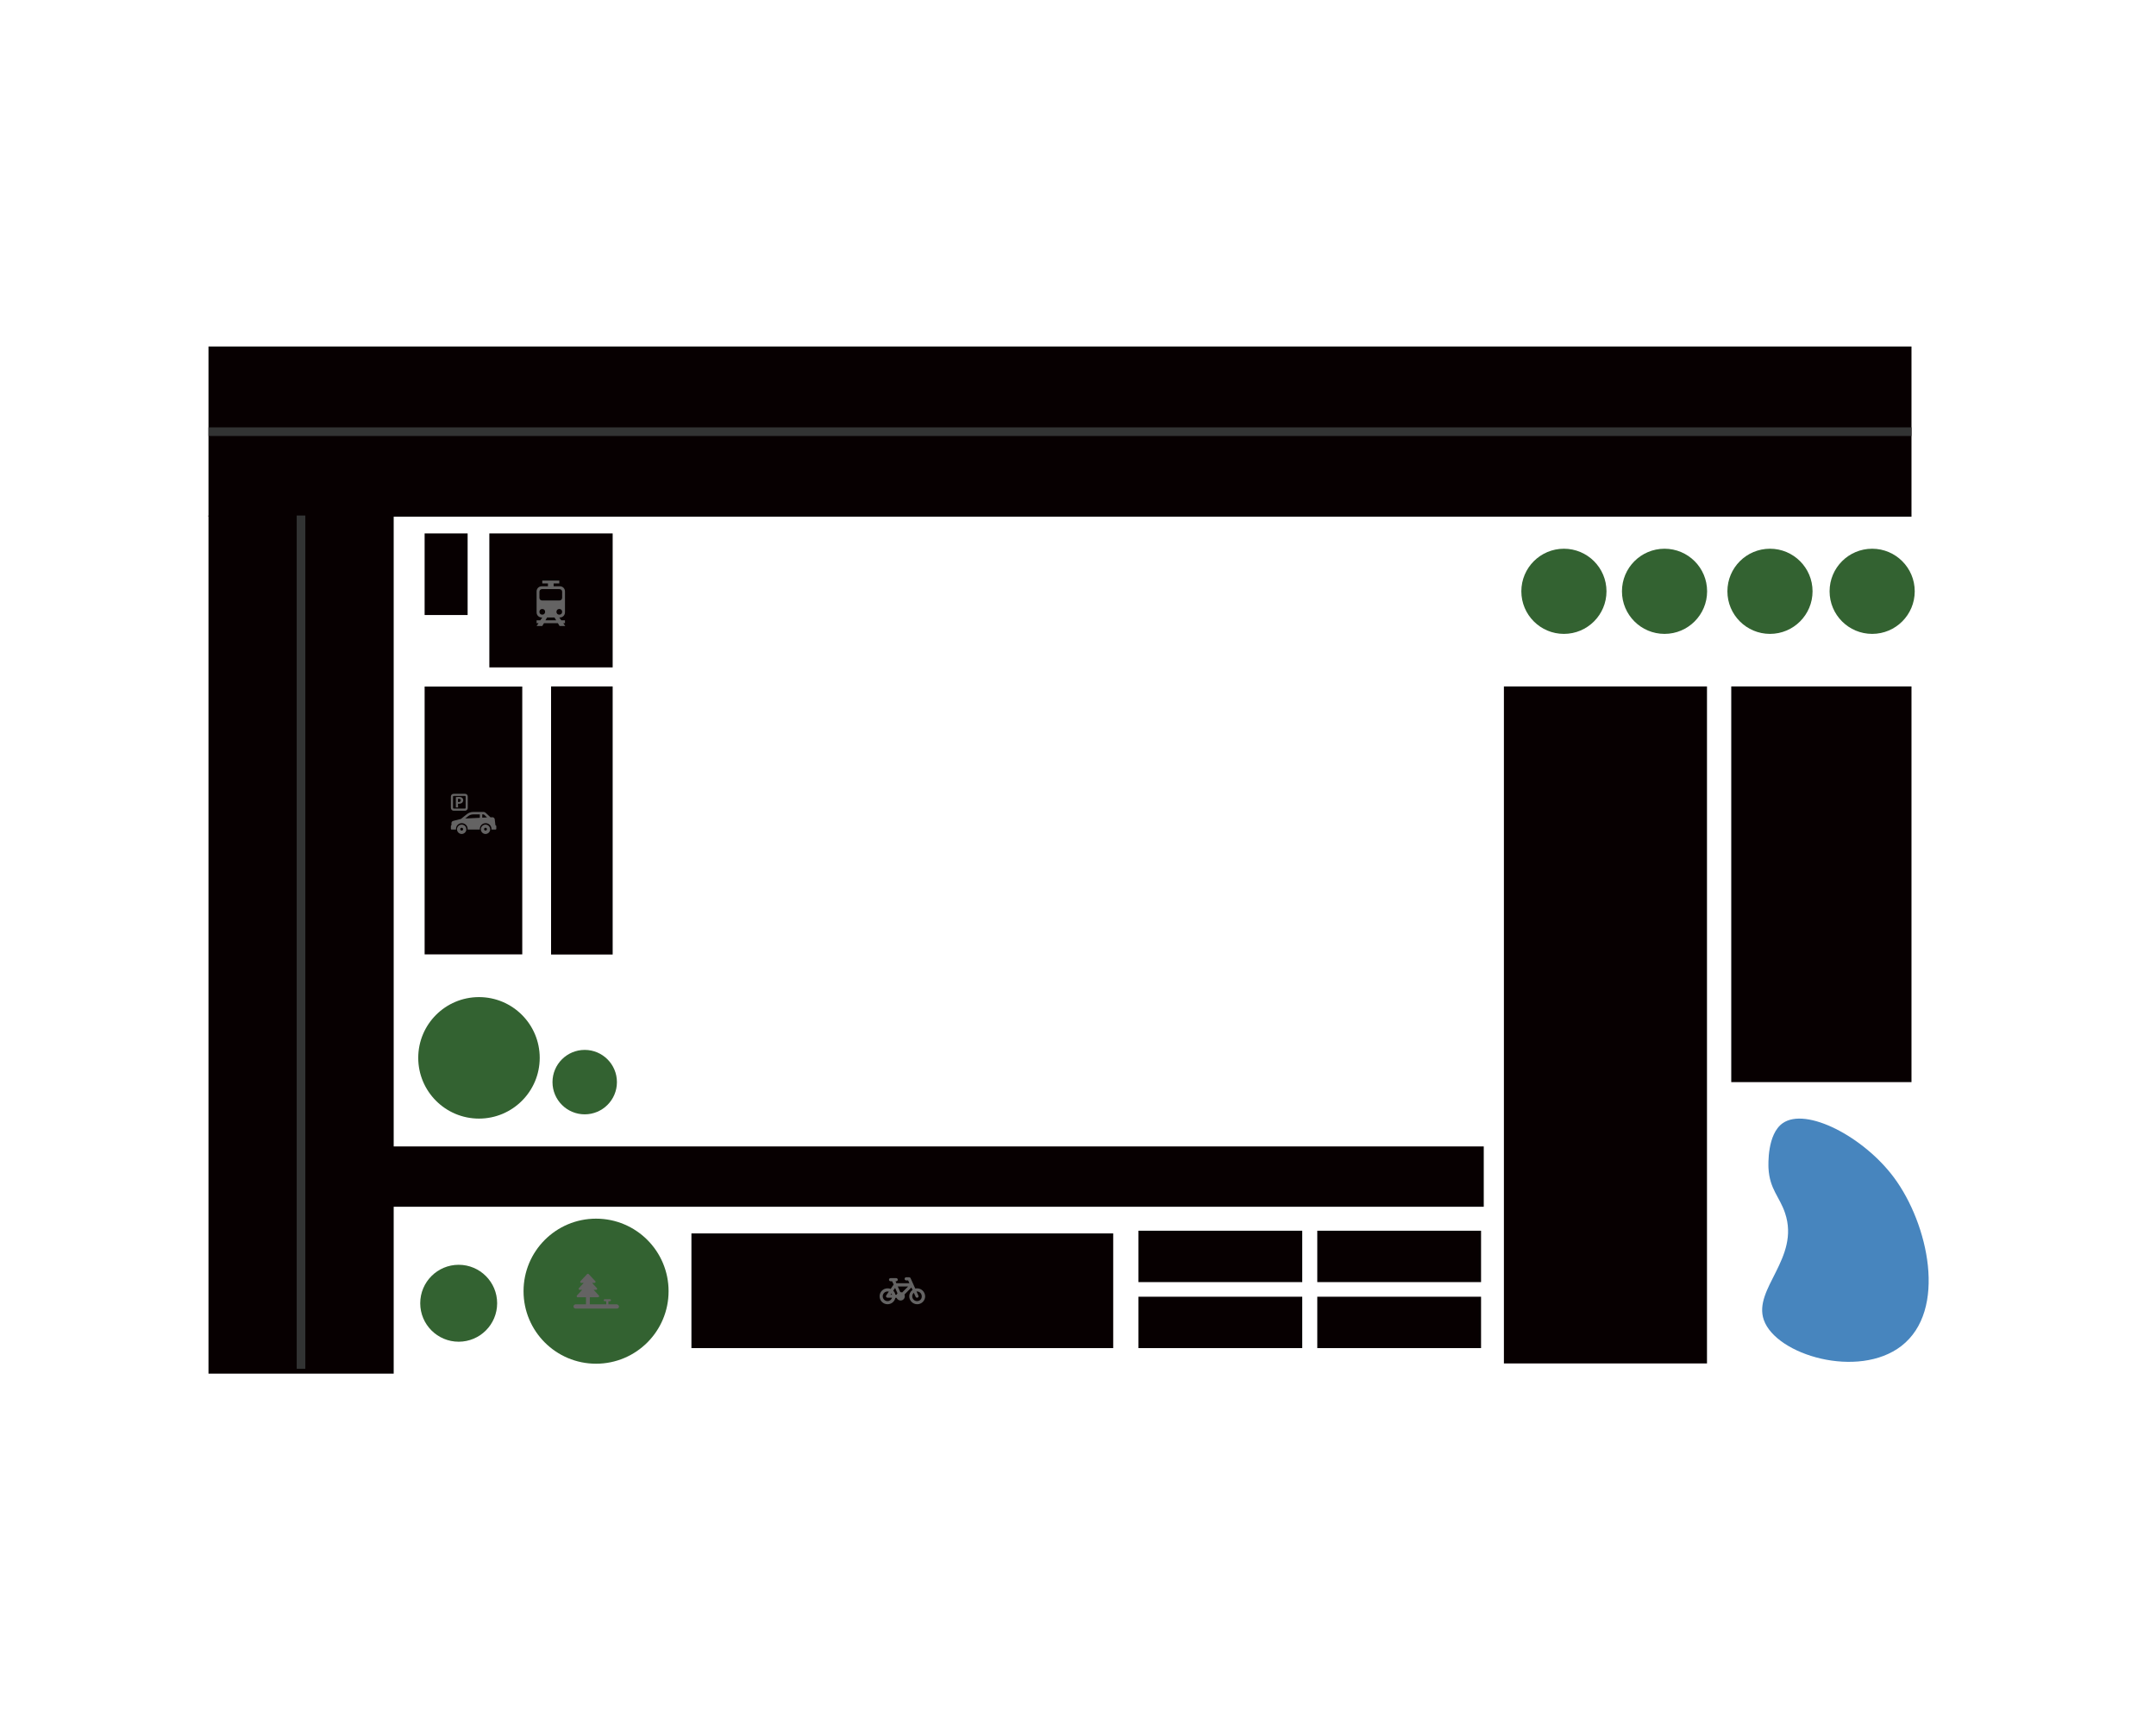 <?xml version="1.0" encoding="utf-8"?>
<!-- Generator: Adobe Illustrator 17.0.0, SVG Export Plug-In . SVG Version: 6.00 Build 0)  -->
<!DOCTYPE svg PUBLIC "-//W3C//DTD SVG 1.1//EN" "http://www.w3.org/Graphics/SVG/1.1/DTD/svg11.dtd">
<svg version="1.1" id="图层_1" xmlns="http://www.w3.org/2000/svg" xmlns:xlink="http://www.w3.org/1999/xlink" x="0px" y="0px"
	 width="5000px" height="4000px" viewBox="0 0 5000 4000" enable-background="new 0 0 5000 4000" xml:space="preserve">
<path fill="#070001" d="M4432.956,1198.13H483.505V803.514h3949.451V1198.13z"/>
<path fill="none" stroke="#323333" stroke-width="20" d="M4432.956,1000.987H483.505"/>
<path fill="#070001" d="M3958.693,3161.577h-470.972V1591.689h470.972V3161.577z"/>
<path fill="#070001" d="M4432.956,2509.259h-417.984v-917.57h417.984V2509.259z"/>
<path fill="#070001" d="M3434.732,2972.99h-379.806v-119.142h379.806V2972.99z"/>
<circle fill="#336231" cx="1382.334" cy="2994.054" r="168.181"/>
<path fill="#070001" d="M1420.841,1547.579h-286.006v-310.69h286.006V1547.579z"/>
<path fill="#070001" d="M913.008,3185.273H483.505V1195.39h429.503V3185.273z"/>
<path fill="none" stroke="#323333" stroke-width="20" d="M698.092,3173.952V1195.39"/>
<path fill="#070001" d="M1420.841,2213.379h-142.838v-621.69h142.838L1420.841,2213.379L1420.841,2213.379z"/>
<path fill="#070001" d="M1211.191,2213.131H984.756v-621.194h226.435L1211.191,2213.131L1211.191,2213.131z"/>
<path fill="#070001" d="M1084.48,1426.133h-99.724v-189.245h99.724V1426.133L1084.48,1426.133z"/>
<path fill="#070001" d="M3020.04,2972.99h-379.806v-119.142h379.806V2972.99z"/>
<path fill="#070001" d="M3434.732,3126.031h-379.806V3006.89h379.806V3126.031z"/>
<path fill="#070001" d="M3020.04,3126.031h-379.806V3006.89h379.806V3126.031z"/>
<path fill="#4785BE" d="M4409.392,3121.231c-100.053,77.014-290.284,21.064-318.918-60.558
	c-25.342-72.407,84.255-143.168,49.368-247.499c-12.507-37.849-35.874-55.292-38.507-104.331
	c-0.329-7.899-3.291-78.989,32.912-104.331c54.305-38.178,187.928,31.266,258.36,126.382
	C4471.925,2837.858,4516.686,3038.293,4409.392,3121.231z"/>
<circle fill="#336231" cx="1110.81" cy="2452.979" r="140.864"/>
<circle fill="#336231" cx="4341.742" cy="1371.143" r="98.736"/>
<circle fill="#336231" cx="4104.775" cy="1371.143" r="98.736"/>
<circle fill="#336231" cx="3860.238" cy="1371.143" r="98.736"/>
<path fill="#070001" d="M2581.651,3126.031h-978.147v-265.93h978.147V3126.031z"/>
<circle fill="#336231" cx="1063.745" cy="3022.029" r="89.192"/>
<path fill="#070001" d="M3440.986,2798.227H901.489v-139.876h2539.497L3440.986,2798.227L3440.986,2798.227z"/>
<circle fill="#336231" cx="1356.005" cy="2509.259" r="74.71"/>
<circle fill="#336231" cx="3626.891" cy="1371.143" r="98.736"/>
<path fill="#646363" d="M1310.257,1420.033v-48.71c0-6.582-5.266-11.848-11.848-11.848h-14.481v-6.582h13.165v-6.582h-39.495v6.582
	h13.165v6.582h-14.481c-6.582,0-11.848,5.266-11.848,11.848v48.71c0,6.582,5.266,11.848,11.848,11.848h1.316l-4.608,6.582h-8.557
	v6.582h4.608l-4.608,6.582h13.165l3.949-6.582h32.254l3.949,6.582h13.165l-4.608-6.582h3.949v-6.582h-8.557l-4.608-6.582h1.316
	C1304.991,1431.882,1310.257,1426.616,1310.257,1420.033z M1251.015,1371.982c0-3.291,2.633-5.924,5.924-5.924h40.153
	c3.949,0,6.582,2.633,6.582,5.924v13.823c0,3.949-2.633,6.582-5.924,6.582h-40.811c-3.291,0-5.924-2.633-5.924-5.924V1371.982z
	 M1251.015,1418.717c0-3.949,2.633-6.582,6.582-6.582c3.949,0,6.582,2.633,6.582,6.582c0,3.949-2.633,6.582-6.582,6.582
	C1253.648,1425.299,1251.015,1422.666,1251.015,1418.717z M1289.851,1438.464h-25.013l3.949-6.582h17.114L1289.851,1438.464z
	 M1290.51,1418.717c0-3.949,2.633-6.582,6.582-6.582c3.949,0,6.582,2.633,6.582,6.582c0,3.949-2.633,6.582-6.582,6.582
	S1290.51,1422.666,1290.51,1418.717z"/>
<path fill="#646363" d="M2126.806,2987.472c-1.316,0-2.633,0.329-4.279,0.329l-10.861-24.026c-0.658-1.317-1.975-1.975-3.291-1.975
	h-6.912c-1.975,0-3.62,1.646-3.62,3.62c0,1.975,1.646,3.62,3.62,3.62h4.608l2.962,6.582h-30.279l-1.975-4.608h1.646
	c1.975,0,3.62-1.646,3.62-3.62s-1.646-3.62-3.62-3.62h-13.165c-1.975,0-3.62,1.646-3.62,3.62s1.646,3.62,3.62,3.62h3.62l3.62,7.57
	l-6.912,10.203c-2.304-0.987-4.608-1.317-7.241-1.317c-10.203,0-18.431,8.228-18.431,18.431c0,10.203,8.228,18.431,18.431,18.431
	c8.886,0,16.456-6.253,18.102-14.81h2.962c1.646,4.278,6.253,6.911,11.19,5.924c5.266-0.987,8.557-6.253,7.57-11.519
	c0-0.658-0.329-1.317-0.658-1.975l16.127-16.456l2.633,5.595c-4.608,3.291-7.57,8.886-7.57,14.811
	c0,10.203,8.228,18.431,18.431,18.431c10.203,0,18.431-8.228,18.431-18.431C2145.237,2995.7,2137.009,2987.472,2126.806,2987.472
	L2126.806,2987.472z M2081.387,2998.991c-0.987,0.987-1.646,1.975-1.975,3.291h-2.962c-0.658-3.62-2.304-6.911-4.937-9.215
	l4.279-6.583L2081.387,2998.991L2081.387,2998.991z M2067.235,2999.32c0.658,0.987,1.316,1.975,1.646,2.962h-3.62L2067.235,2999.32z
	 M2058.349,3017.093c-6.253,0-11.19-4.937-11.19-11.19c0-6.253,4.937-11.19,11.19-11.19c0.987,0,1.975,0.329,2.962,0.329
	l-5.924,8.557c-0.658,0.987-0.987,2.633-0.329,3.62c0.658,1.317,1.975,1.975,3.291,1.975h10.532
	C2067.235,3013.802,2063.285,3017.093,2058.349,3017.093L2058.349,3017.093z M2092.248,2997.016
	c-1.316-0.658-2.633-0.658-4.279-0.658l-5.924-13.165h24.026C2106.071,2982.864,2092.248,2997.016,2092.248,2997.016z
	 M2126.806,3017.093c-6.253,0-11.19-4.937-11.19-11.19c0-3.291,1.316-5.924,3.62-8.228l4.279,9.545
	c0.658,1.317,1.975,1.975,3.291,1.975c0.658,0,0.987,0,1.316-0.329c1.975-0.658,2.633-2.962,1.646-4.608l-4.279-9.545
	c0.329,0,0.658,0,0.987,0c6.253,0,11.19,4.937,11.19,11.19C2137.996,3012.156,2133.059,3017.093,2126.806,3017.093z"/>
<g>
	<path fill="#646363" d="M1062.1,1863.746c0.658,0,0.987,0,1.975,0c3.291,0,5.924-0.658,7.899-2.633
		c1.316-1.316,2.304-3.291,2.304-5.595c0-2.304-0.987-4.279-2.633-5.595s-3.949-1.975-7.241-1.975c-3.291,0-5.595,0.329-7.241,0.658
		v23.697h5.266L1062.1,1863.746L1062.1,1863.746z M1062.1,1852.556c0.329,0,0.987-0.329,2.304-0.329c2.633,0,4.279,1.316,4.279,3.62
		c0,2.304-1.646,3.949-4.608,3.949c-0.658,0-1.316,0-1.975,0V1852.556L1062.1,1852.556z"/>
	<path fill="#646363" d="M1051.897,1879.873h26.659c3.291,0,6.253-2.633,6.253-6.253v-26.659c0-3.291-2.633-6.253-6.253-6.253
		h-26.659c-3.291,0-6.253,2.633-6.253,6.253v26.659C1045.973,1877.24,1048.606,1879.873,1051.897,1879.873z M1050.58,1847.29
		c0-0.987,0.658-1.646,1.646-1.646h26.001c0.987,0,1.646,0.658,1.646,1.646v26.001c0,0.987-0.658,1.646-1.646,1.646h-26.001
		c-0.987,0-1.646-0.658-1.646-1.646V1847.29z"/>
	<path fill="#646363" d="M1070.657,1912.127c-5.924,0-10.861,4.937-10.861,10.861s4.937,10.861,10.861,10.861
		c5.924,0,10.861-4.937,10.861-10.861C1081.518,1916.735,1076.581,1912.127,1070.657,1912.127z M1070.657,1925.95
		c-1.646,0-3.291-1.316-3.291-3.291c0-1.646,1.316-3.291,3.291-3.291c1.646,0,3.291,1.316,3.291,3.291
		C1073.948,1924.633,1072.632,1925.95,1070.657,1925.95z"/>
	<path fill="#646363" d="M1148.988,1913.773l-1.646-14.152c-0.329-2.633-2.633-4.608-5.595-4.608l-3.949,0.329l-11.848-10.861
		c-0.987-0.987-2.633-1.646-4.279-1.646h-24.355c-5.595,0-10.861,1.975-14.81,5.266l-13.494,10.861l-18.102,4.608
		c-2.304,0.658-3.949,2.633-3.949,4.937v5.266c-0.658,0-1.316,0.658-1.316,1.316v6.912c0,0.987,0.658,1.646,1.646,1.646h10.203
		c0-0.329,0-0.987,0-1.316c0-7.57,5.924-13.494,13.494-13.494c7.57,0,13.494,5.924,13.494,13.494c0,0.329,0,0.987,0,1.316h28.304
		c0-0.329,0-0.987,0-1.316c0-7.57,5.924-13.494,13.494-13.494c7.57,0,13.494,5.924,13.494,13.494c0,0.329,0,0.987,0,1.316h9.544
		c0.987,0,1.646-0.658,1.646-1.646v-6.582C1150.633,1914.76,1149.975,1913.773,1148.988,1913.773L1148.988,1913.773z
		 M1112.784,1896.329l-33.899,1.646l6.582-5.266c3.62-2.962,7.899-4.279,12.507-4.279h14.81V1896.329z M1118.379,1896v-7.57h2.304
		c0.658,0,1.646,0.329,1.975,0.658l6.912,6.253C1129.569,1895.671,1118.379,1896,1118.379,1896z"/>
	<path fill="#646363" d="M1125.949,1912.127c-5.924,0-10.861,4.937-10.861,10.861s4.937,10.861,10.861,10.861
		c5.924,0,10.861-4.937,10.861-10.861C1136.481,1916.735,1131.873,1912.127,1125.949,1912.127z M1125.949,1925.95
		c-1.646,0-3.291-1.316-3.291-3.291c0-1.646,1.316-3.291,3.291-3.291c1.646,0,3.291,1.316,3.291,3.291
		C1129.24,1924.633,1127.595,1925.95,1125.949,1925.95z"/>
</g>
<path fill="#646363" d="M1430.057,3024.539h-19.089v-7.241h3.62c1.316,0,2.304-0.987,2.304-2.304s-0.987-2.304-2.304-2.304h-12.178
	c-1.316,0-2.304,0.987-2.304,2.304s0.987,2.304,2.304,2.304h3.62v7.241h-38.178v-16.456h19.089c0.987,0,1.975-0.658,2.304-1.317
	c0.329-0.987,0.329-1.975-0.329-2.633l-12.178-13.165h5.595c0.987,0,1.975-0.658,2.304-1.317c0.329-0.987,0.329-1.975-0.329-2.633
	l-11.19-12.178h5.595c0.987,0,1.975-0.658,2.304-1.317c0.329-0.987,0.329-1.975-0.329-2.633l-15.469-16.456
	c-0.987-0.987-2.633-0.987-3.62,0l-15.469,16.456c-0.658,0.658-0.658,1.646-0.329,2.633s1.316,1.317,2.304,1.317h5.595
	l-11.19,12.178c-0.658,0.658-0.658,1.646-0.329,2.633c0.329,0.987,1.316,1.317,2.304,1.317h5.595l-12.178,13.165
	c-0.658,0.658-0.658,1.646-0.329,2.633c0.329,0.987,1.316,1.317,2.304,1.317h19.089v16.456h-24.026
	c-2.633,0-4.937,2.304-4.937,4.937c0,2.633,2.304,4.937,4.937,4.937h95.774c2.633,0,4.937-2.304,4.937-4.937
	C1434.994,3026.843,1432.69,3024.539,1430.057,3024.539L1430.057,3024.539z"/>
</svg>
